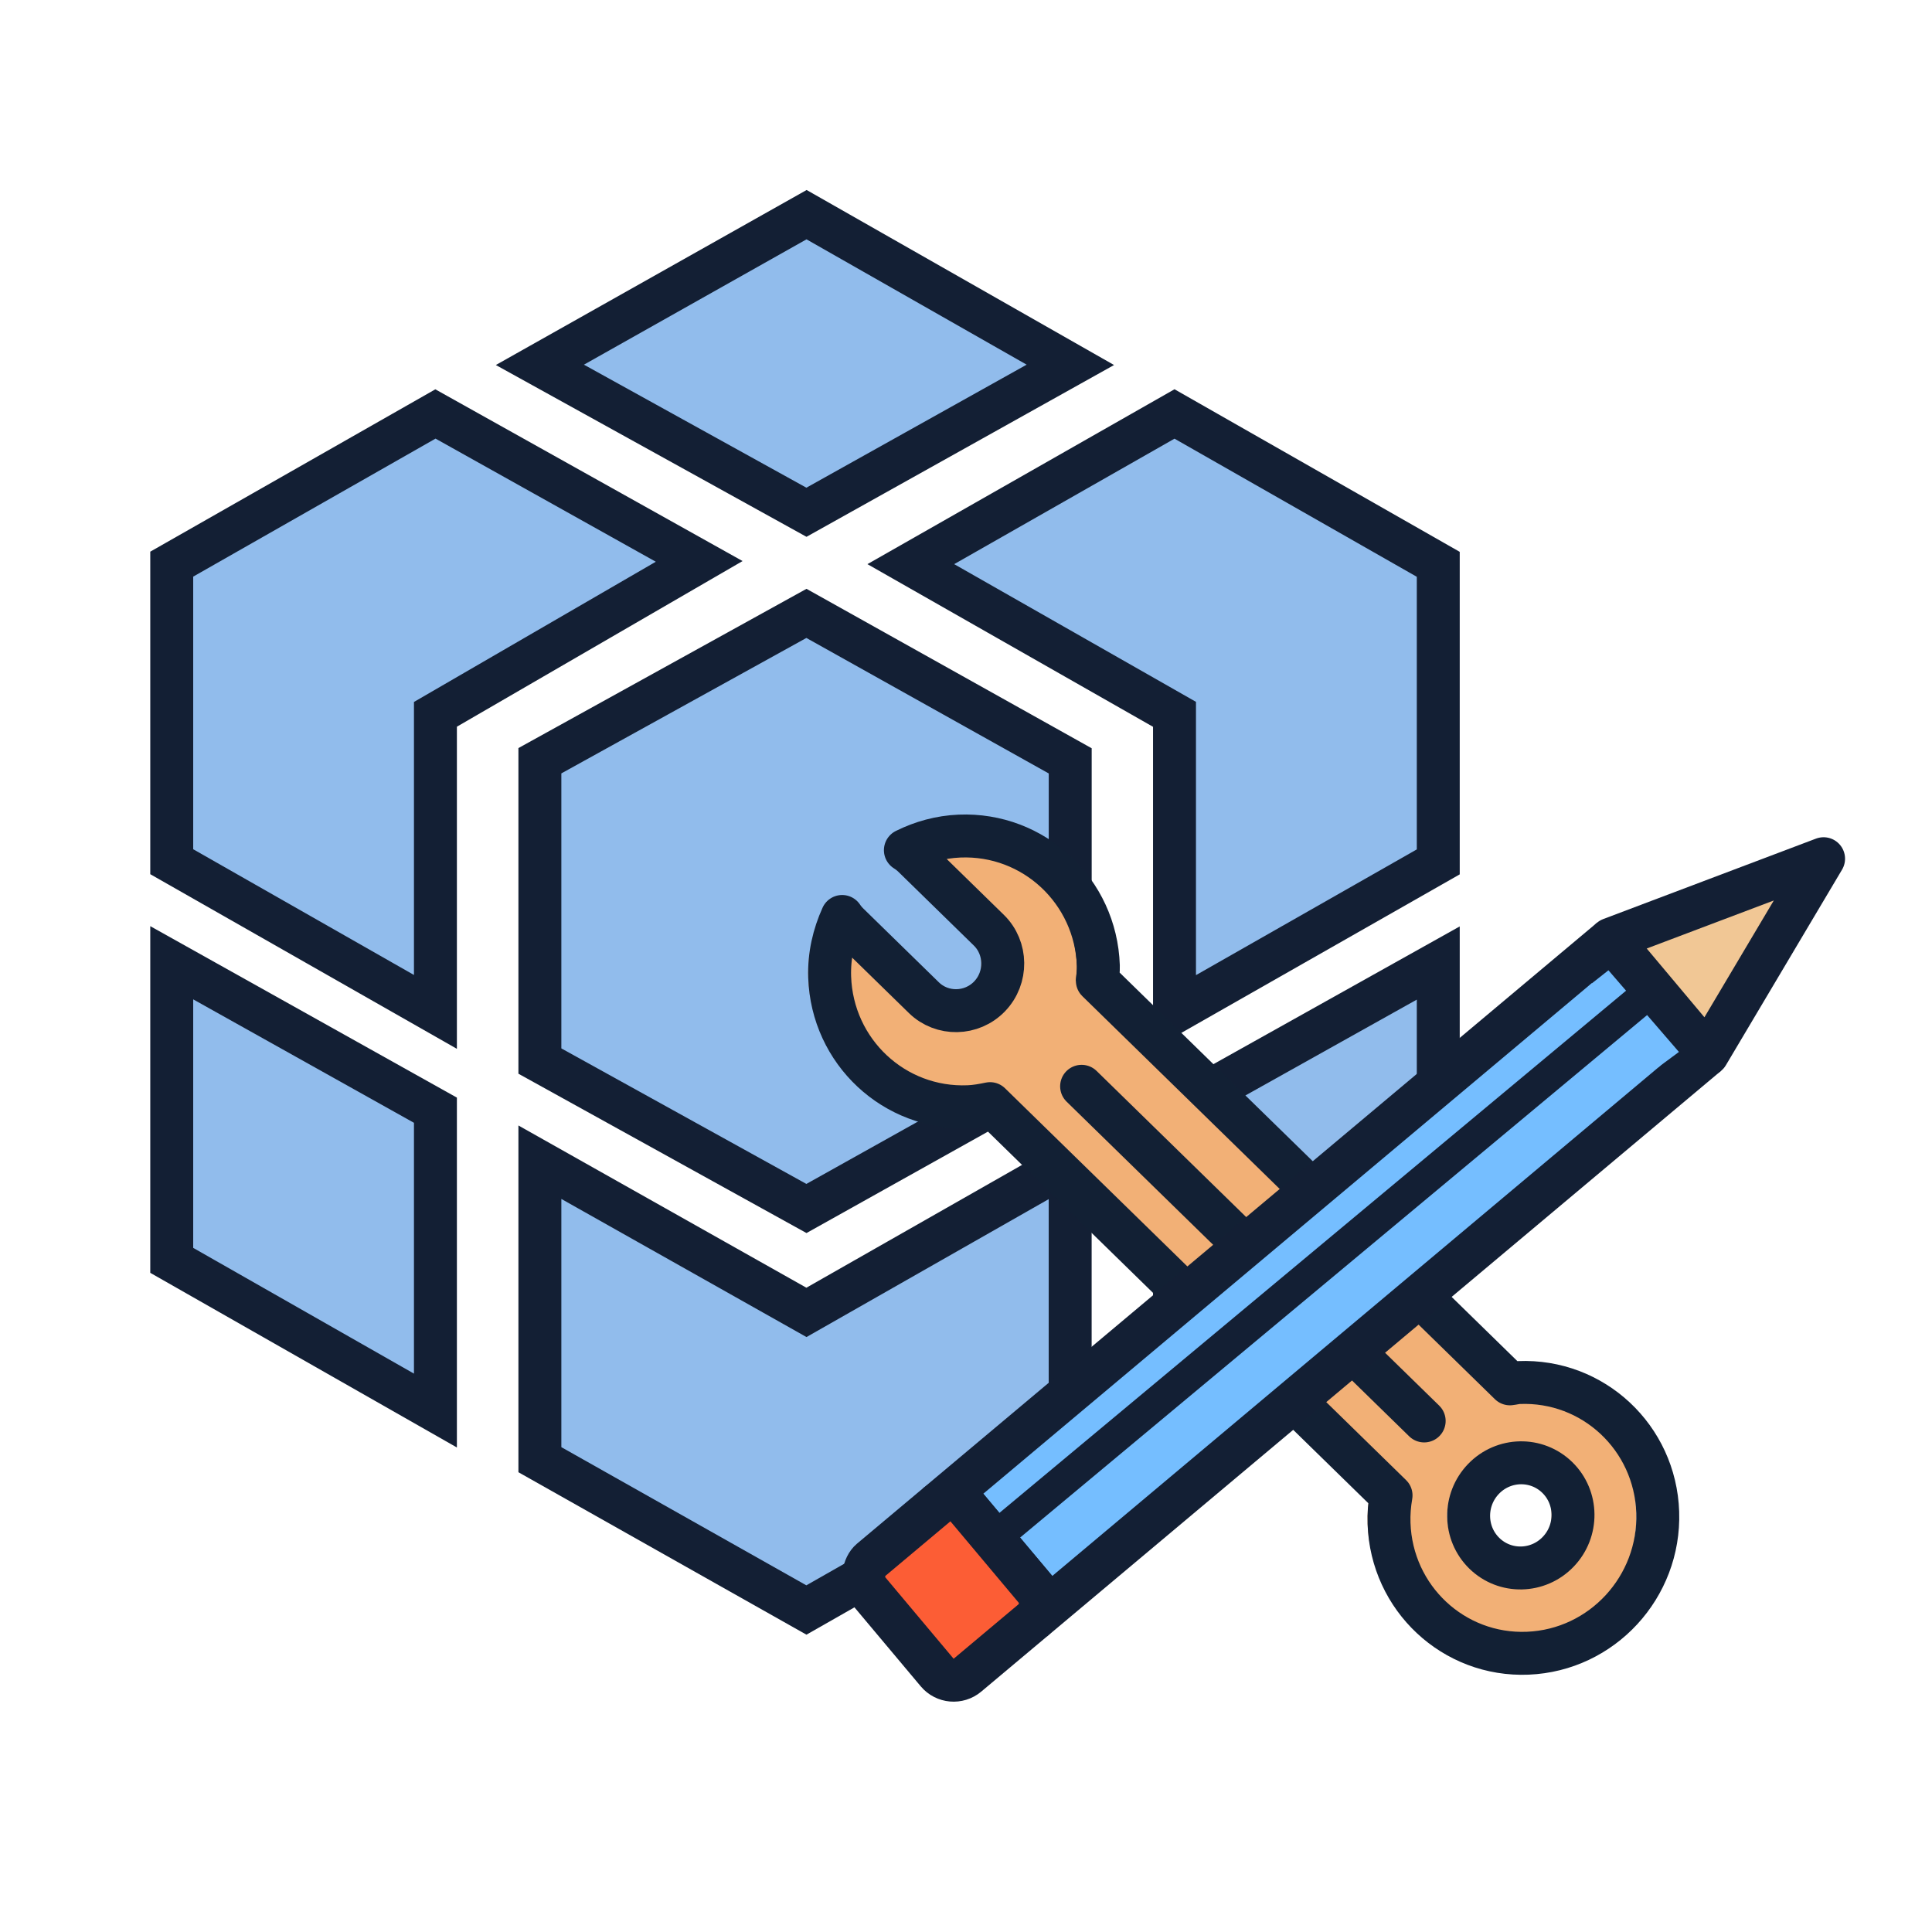 <?xml version="1.0" encoding="UTF-8"?>
<svg width="90px" height="90px" viewBox="0 0 90 90" version="1.1" xmlns="http://www.w3.org/2000/svg" xmlns:xlink="http://www.w3.org/1999/xlink">
    <title>SAP HANA Tools</title>
    <g id="SAP-HANA-Tools" stroke="none" stroke-width="1" fill="none" fill-rule="evenodd">
        <g transform="translate(8, 10)">
            <g id="Group-8">
                <path d="M46.713,41.732 L59,34.861 L59,48.726 L46.713,55.721 L46.713,41.732 Z M59,16.288 L59,30.15 L46.713,37.146 L46.713,23.276 L34.429,16.28 L46.713,9.284 L59,16.288 Z M29.567,51.136 L41.853,44.14 L41.853,58.003 L29.565,65 L17.15,57.998 L17.15,44.14 L29.567,51.136 Z M29.567,18.574 L41.855,25.444 L41.855,39.428 L29.567,46.296 L17.15,39.428 L17.15,25.438 L29.567,18.574 Z M29.567,13.863 L17.15,6.996 L29.573,0 L41.861,6.996 L29.567,13.863 Z M0,34.849 L12.284,41.718 L12.284,55.709 L0,48.712 L0,34.849 Z M24.571,16.152 L12.284,23.276 L12.284,37.138 L0,30.142 L0,16.28 L12.284,9.284 L24.571,16.152 Z" id="Fill-1" fill="#91BCEC"></path>
                <path d="M46.713,41.732 L59,34.861 L59,48.726 L46.713,55.721 L46.713,41.732 Z M59,16.288 L59,30.15 L46.713,37.146 L46.713,23.276 L34.429,16.28 L46.713,9.284 L59,16.288 Z M29.567,51.136 L41.853,44.14 L41.853,58.003 L29.565,65 L17.15,57.998 L17.15,44.14 L29.567,51.136 Z M29.567,18.574 L41.855,25.444 L41.855,39.428 L29.567,46.296 L17.15,39.428 L17.15,25.438 L29.567,18.574 Z M29.567,13.863 L17.15,6.996 L29.573,0 L41.861,6.996 L29.567,13.863 Z M0,34.849 L12.284,41.718 L12.284,55.709 L0,48.712 L0,34.849 Z M24.571,16.152 L12.284,23.276 L12.284,37.138 L0,30.142 L0,16.28 L12.284,9.284 L24.571,16.152 Z" id="Stroke-2" stroke="#131F34" stroke-width="2" stroke-linecap="round"></path>
                <g id="Group-7" transform="translate(21, 25)">
                    <g id="Group-13" transform="translate(28.305, 22.917) rotate(-67) translate(-28.305, -22.917) translate(14.305, -1.583)">
                        <path d="M17.637,14.353 L9.522,35.134 M6.348,43.26 C5.084,42.778 4.455,41.372 4.943,40.122 C5.432,38.872 6.853,38.249 8.117,38.732 C9.381,39.216 10.01,40.621 9.521,41.872 C9.033,43.122 7.612,43.744 6.348,43.26 M12.674,38.135 L22.447,13.108 C22.668,13.033 22.892,12.978 23.109,12.877 C26.269,11.411 27.628,7.688 26.144,4.562 C25.756,3.744 25.204,3.056 24.554,2.499 C24.53,2.648 24.492,2.796 24.436,2.941 L22.644,7.532 C22.211,8.641 20.939,9.198 19.818,8.769 C18.697,8.341 18.134,7.084 18.567,5.974 L20.359,1.383 C20.414,1.244 20.482,1.114 20.561,0.993 C19.615,0.972 18.653,1.136 17.738,1.56 C14.578,3.027 13.219,6.749 14.703,9.874 C14.851,10.187 15.037,10.467 15.227,10.742 L5.727,35.068 C5.307,35.166 4.892,35.304 4.487,35.493 C1.327,36.96 -0.033,40.682 1.45,43.807 C2.934,46.933 6.697,48.277 9.856,46.81 C13.017,45.344 14.376,41.622 12.893,38.496 C12.831,38.366 12.743,38.259 12.674,38.135" id="Fill-3" fill="#F2B076"></path>
                        <path d="M18.028,15.273 L9.913,36.054 L18.028,15.273 Z M6.739,44.181 C5.475,43.698 4.845,42.293 5.334,41.042 C5.822,39.792 7.244,39.17 8.508,39.653 C9.772,40.136 10.4,41.542 9.912,42.792 C9.424,44.042 8.003,44.664 6.739,44.181 Z M13.065,39.055 L22.838,14.028 C23.059,13.954 23.283,13.899 23.5,13.798 C26.659,12.332 28.018,8.609 26.535,5.483 C26.146,4.664 25.595,3.976 24.945,3.419 C24.921,3.568 24.883,3.716 24.827,3.862 L23.034,8.453 C22.601,9.561 21.33,10.118 20.209,9.69 C19.088,9.262 18.525,8.004 18.958,6.895 L20.75,2.304 C20.805,2.165 20.873,2.034 20.952,1.914 C20.006,1.892 19.044,2.056 18.129,2.48 C14.969,3.947 13.61,7.67 15.094,10.795 C15.242,11.107 15.427,11.387 15.618,11.662 L6.117,35.989 C5.698,36.086 5.283,36.225 4.878,36.413 C1.718,37.88 0.358,41.603 1.841,44.728 C3.325,47.854 7.088,49.197 10.247,47.731 C13.407,46.265 14.766,42.542 13.284,39.416 C13.222,39.287 13.134,39.179 13.065,39.055 Z" id="Stroke-5" stroke="#122034" stroke-width="2" stroke-linecap="round" stroke-linejoin="round"></path>
                    </g>
                </g>
            </g>
            <g id="Penceil" transform="translate(55.5, 48) rotate(-2) translate(-55.5, -48) translate(31, 28)">
                <g id="Pen" transform="translate(24.5, 20) rotate(52) translate(-24.5, -20) translate(21, -8)" stroke="#131F34" stroke-width="2">
                    <rect id="Rectangle" fill="#75BEFF" transform="translate(3.5, 30.5) rotate(90) translate(-3.5, -30.5) " x="-16" y="27" width="39" height="7"></rect>
                    <rect id="Rectangle" fill="#FC5D35" x="-1.8189894e-12" y="50" width="7" height="6" rx="1"></rect>
                    <polygon id="Triangle" fill="#F1C795" stroke-linejoin="round" points="3.5 0 7 10 -1.8189894e-12 10"></polygon>
                </g>
                <polyline id="Path-12" fill="#75BEFF" points="35.581 8.183 36.367 7.606 39.516 11.522 38.531 12.2 35.404 8.325"></polyline>
            </g>
            <line x1="38.5" y1="61.5" x2="68.5" y2="36.5" id="Path-7" stroke="#131F34" stroke-width="1.5"></line>
        </g>
    </g>
</svg>